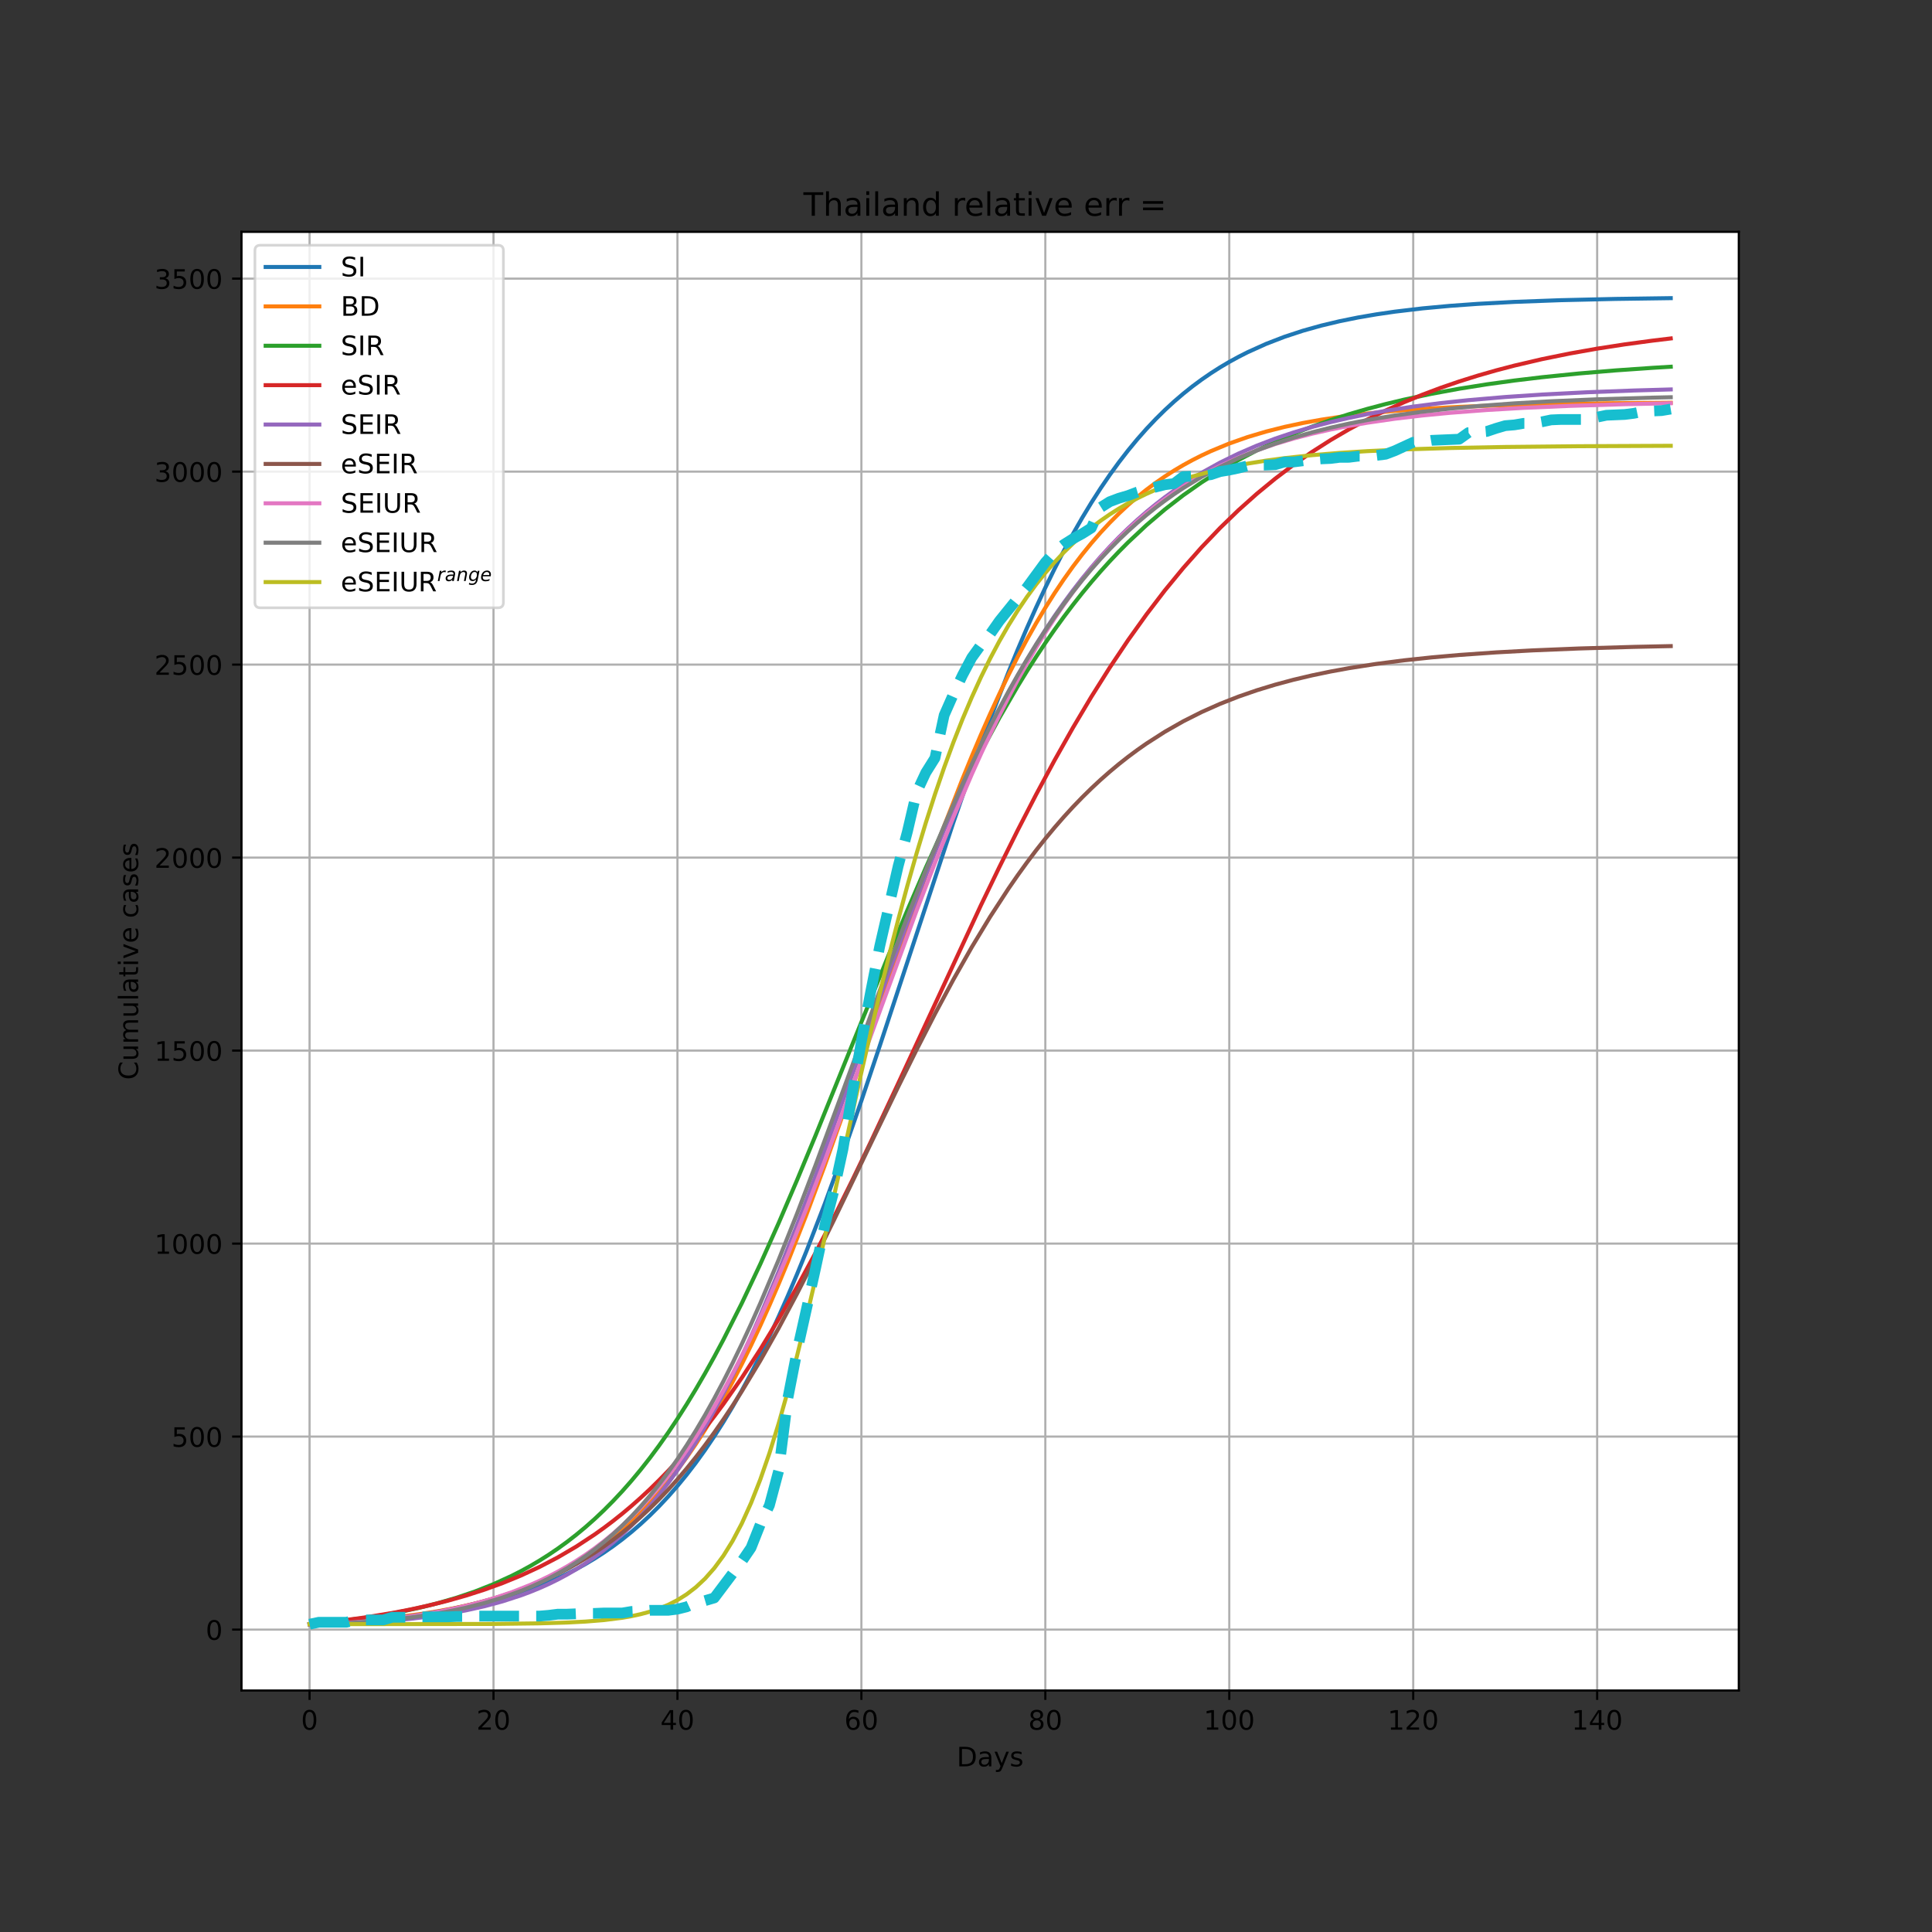 <?xml version="1.0" encoding="utf-8" standalone="no"?>
<!DOCTYPE svg PUBLIC "-//W3C//DTD SVG 1.1//EN"
  "http://www.w3.org/Graphics/SVG/1.1/DTD/svg11.dtd">
<!-- Created with matplotlib (https://matplotlib.org/) -->
<svg height="720pt" version="1.1" viewBox="0 0 720 720" width="720pt" xmlns="http://www.w3.org/2000/svg" xmlns:xlink="http://www.w3.org/1999/xlink">
 <rect x="0" y="0" width="720" height="720" fill="#333333" stroke="none"/>
 <defs>
  <style type="text/css">*{stroke-linecap:butt;stroke-linejoin:round;}</style>
 </defs>
 <g id="figure_1">
  <g id="patch_1">
   <path d="M 0 720 
L 720 720 
L 720 0 
L 0 0 
z
" style="fill:none;"/>
  </g>
  <g id="axes_1">
   <g id="patch_2">
    <path d="M 90 630 
L 648 630 
L 648 86.4 
L 90 86.4 
z
" style="fill:#ffffff;"/>
   </g>
   <g id="matplotlib.axis_1">
    <g id="xtick_1">
     <g id="line2d_1">
      <path clip-path="url(#pfe72dd1027)" d="M 115.364 630 
L 115.364 86.4 
" style="fill:none;stroke:#b0b0b0;stroke-linecap:square;stroke-width:0.8;"/>
     </g>
     <g id="line2d_2">
      <defs>
       <path d="M 0 0 
L 0 3.5 
" id="md35f64a853" style="stroke:#000000;stroke-width:0.8;"/>
      </defs>
      <g>
       <use style="stroke:#000000;stroke-width:0.8;" x="115.364" xlink:href="#md35f64a853" y="630"/>
      </g>
     </g>
     <g id="text_1">
      <!-- 0 -->
      <g transform="translate(112.182 644.598)scale(0.1 -0.1)">
       <defs>
        <path d="M 31.781 66.406 
Q 24.172 66.406 20.328 58.906 
Q 16.5 51.422 16.5 36.375 
Q 16.5 21.391 20.328 13.891 
Q 24.172 6.391 31.781 6.391 
Q 39.453 6.391 43.281 13.891 
Q 47.125 21.391 47.125 36.375 
Q 47.125 51.422 43.281 58.906 
Q 39.453 66.406 31.781 66.406 
z
M 31.781 74.219 
Q 44.047 74.219 50.516 64.516 
Q 56.984 54.828 56.984 36.375 
Q 56.984 17.969 50.516 8.266 
Q 44.047 -1.422 31.781 -1.422 
Q 19.531 -1.422 13.062 8.266 
Q 6.594 17.969 6.594 36.375 
Q 6.594 54.828 13.062 64.516 
Q 19.531 74.219 31.781 74.219 
z
" id="DejaVuSans-48"/>
       </defs>
       <use xlink:href="#DejaVuSans-48"/>
      </g>
     </g>
    </g>
    <g id="xtick_2">
     <g id="line2d_3">
      <path clip-path="url(#pfe72dd1027)" d="M 183.914 630 
L 183.914 86.4 
" style="fill:none;stroke:#b0b0b0;stroke-linecap:square;stroke-width:0.8;"/>
     </g>
     <g id="line2d_4">
      <g>
       <use style="stroke:#000000;stroke-width:0.8;" x="183.914" xlink:href="#md35f64a853" y="630"/>
      </g>
     </g>
     <g id="text_2">
      <!-- 20 -->
      <g transform="translate(177.552 644.598)scale(0.1 -0.1)">
       <defs>
        <path d="M 19.188 8.297 
L 53.609 8.297 
L 53.609 0 
L 7.328 0 
L 7.328 8.297 
Q 12.938 14.109 22.625 23.891 
Q 32.328 33.688 34.812 36.531 
Q 39.547 41.844 41.422 45.531 
Q 43.312 49.219 43.312 52.781 
Q 43.312 58.594 39.234 62.25 
Q 35.156 65.922 28.609 65.922 
Q 23.969 65.922 18.812 64.312 
Q 13.672 62.703 7.812 59.422 
L 7.812 69.391 
Q 13.766 71.781 18.938 73 
Q 24.125 74.219 28.422 74.219 
Q 39.75 74.219 46.484 68.547 
Q 53.219 62.891 53.219 53.422 
Q 53.219 48.922 51.531 44.891 
Q 49.859 40.875 45.406 35.406 
Q 44.188 33.984 37.641 27.219 
Q 31.109 20.453 19.188 8.297 
z
" id="DejaVuSans-50"/>
       </defs>
       <use xlink:href="#DejaVuSans-50"/>
       <use x="63.623" xlink:href="#DejaVuSans-48"/>
      </g>
     </g>
    </g>
    <g id="xtick_3">
     <g id="line2d_5">
      <path clip-path="url(#pfe72dd1027)" d="M 252.464 630 
L 252.464 86.4 
" style="fill:none;stroke:#b0b0b0;stroke-linecap:square;stroke-width:0.8;"/>
     </g>
     <g id="line2d_6">
      <g>
       <use style="stroke:#000000;stroke-width:0.8;" x="252.464" xlink:href="#md35f64a853" y="630"/>
      </g>
     </g>
     <g id="text_3">
      <!-- 40 -->
      <g transform="translate(246.102 644.598)scale(0.1 -0.1)">
       <defs>
        <path d="M 37.797 64.312 
L 12.891 25.391 
L 37.797 25.391 
z
M 35.203 72.906 
L 47.609 72.906 
L 47.609 25.391 
L 58.016 25.391 
L 58.016 17.188 
L 47.609 17.188 
L 47.609 0 
L 37.797 0 
L 37.797 17.188 
L 4.891 17.188 
L 4.891 26.703 
z
" id="DejaVuSans-52"/>
       </defs>
       <use xlink:href="#DejaVuSans-52"/>
       <use x="63.623" xlink:href="#DejaVuSans-48"/>
      </g>
     </g>
    </g>
    <g id="xtick_4">
     <g id="line2d_7">
      <path clip-path="url(#pfe72dd1027)" d="M 321.015 630 
L 321.015 86.4 
" style="fill:none;stroke:#b0b0b0;stroke-linecap:square;stroke-width:0.8;"/>
     </g>
     <g id="line2d_8">
      <g>
       <use style="stroke:#000000;stroke-width:0.8;" x="321.015" xlink:href="#md35f64a853" y="630"/>
      </g>
     </g>
     <g id="text_4">
      <!-- 60 -->
      <g transform="translate(314.652 644.598)scale(0.1 -0.1)">
       <defs>
        <path d="M 33.016 40.375 
Q 26.375 40.375 22.484 35.828 
Q 18.609 31.297 18.609 23.391 
Q 18.609 15.531 22.484 10.953 
Q 26.375 6.391 33.016 6.391 
Q 39.656 6.391 43.531 10.953 
Q 47.406 15.531 47.406 23.391 
Q 47.406 31.297 43.531 35.828 
Q 39.656 40.375 33.016 40.375 
z
M 52.594 71.297 
L 52.594 62.312 
Q 48.875 64.062 45.094 64.984 
Q 41.312 65.922 37.594 65.922 
Q 27.828 65.922 22.672 59.328 
Q 17.531 52.734 16.797 39.406 
Q 19.672 43.656 24.016 45.922 
Q 28.375 48.188 33.594 48.188 
Q 44.578 48.188 50.953 41.516 
Q 57.328 34.859 57.328 23.391 
Q 57.328 12.156 50.688 5.359 
Q 44.047 -1.422 33.016 -1.422 
Q 20.359 -1.422 13.672 8.266 
Q 6.984 17.969 6.984 36.375 
Q 6.984 53.656 15.188 63.938 
Q 23.391 74.219 37.203 74.219 
Q 40.922 74.219 44.703 73.484 
Q 48.484 72.75 52.594 71.297 
z
" id="DejaVuSans-54"/>
       </defs>
       <use xlink:href="#DejaVuSans-54"/>
       <use x="63.623" xlink:href="#DejaVuSans-48"/>
      </g>
     </g>
    </g>
    <g id="xtick_5">
     <g id="line2d_9">
      <path clip-path="url(#pfe72dd1027)" d="M 389.565 630 
L 389.565 86.4 
" style="fill:none;stroke:#b0b0b0;stroke-linecap:square;stroke-width:0.8;"/>
     </g>
     <g id="line2d_10">
      <g>
       <use style="stroke:#000000;stroke-width:0.8;" x="389.565" xlink:href="#md35f64a853" y="630"/>
      </g>
     </g>
     <g id="text_5">
      <!-- 80 -->
      <g transform="translate(383.203 644.598)scale(0.1 -0.1)">
       <defs>
        <path d="M 31.781 34.625 
Q 24.75 34.625 20.719 30.859 
Q 16.703 27.094 16.703 20.516 
Q 16.703 13.922 20.719 10.156 
Q 24.75 6.391 31.781 6.391 
Q 38.812 6.391 42.859 10.172 
Q 46.922 13.969 46.922 20.516 
Q 46.922 27.094 42.891 30.859 
Q 38.875 34.625 31.781 34.625 
z
M 21.922 38.812 
Q 15.578 40.375 12.031 44.719 
Q 8.5 49.078 8.5 55.328 
Q 8.5 64.062 14.719 69.141 
Q 20.953 74.219 31.781 74.219 
Q 42.672 74.219 48.875 69.141 
Q 55.078 64.062 55.078 55.328 
Q 55.078 49.078 51.531 44.719 
Q 48 40.375 41.703 38.812 
Q 48.828 37.156 52.797 32.312 
Q 56.781 27.484 56.781 20.516 
Q 56.781 9.906 50.312 4.234 
Q 43.844 -1.422 31.781 -1.422 
Q 19.734 -1.422 13.25 4.234 
Q 6.781 9.906 6.781 20.516 
Q 6.781 27.484 10.781 32.312 
Q 14.797 37.156 21.922 38.812 
z
M 18.312 54.391 
Q 18.312 48.734 21.844 45.562 
Q 25.391 42.391 31.781 42.391 
Q 38.141 42.391 41.719 45.562 
Q 45.312 48.734 45.312 54.391 
Q 45.312 60.062 41.719 63.234 
Q 38.141 66.406 31.781 66.406 
Q 25.391 66.406 21.844 63.234 
Q 18.312 60.062 18.312 54.391 
z
" id="DejaVuSans-56"/>
       </defs>
       <use xlink:href="#DejaVuSans-56"/>
       <use x="63.623" xlink:href="#DejaVuSans-48"/>
      </g>
     </g>
    </g>
    <g id="xtick_6">
     <g id="line2d_11">
      <path clip-path="url(#pfe72dd1027)" d="M 458.115 630 
L 458.115 86.4 
" style="fill:none;stroke:#b0b0b0;stroke-linecap:square;stroke-width:0.8;"/>
     </g>
     <g id="line2d_12">
      <g>
       <use style="stroke:#000000;stroke-width:0.8;" x="458.115" xlink:href="#md35f64a853" y="630"/>
      </g>
     </g>
     <g id="text_6">
      <!-- 100 -->
      <g transform="translate(448.572 644.598)scale(0.1 -0.1)">
       <defs>
        <path d="M 12.406 8.297 
L 28.516 8.297 
L 28.516 63.922 
L 10.984 60.406 
L 10.984 69.391 
L 28.422 72.906 
L 38.281 72.906 
L 38.281 8.297 
L 54.391 8.297 
L 54.391 0 
L 12.406 0 
z
" id="DejaVuSans-49"/>
       </defs>
       <use xlink:href="#DejaVuSans-49"/>
       <use x="63.623" xlink:href="#DejaVuSans-48"/>
       <use x="127.246" xlink:href="#DejaVuSans-48"/>
      </g>
     </g>
    </g>
    <g id="xtick_7">
     <g id="line2d_13">
      <path clip-path="url(#pfe72dd1027)" d="M 526.666 630 
L 526.666 86.4 
" style="fill:none;stroke:#b0b0b0;stroke-linecap:square;stroke-width:0.8;"/>
     </g>
     <g id="line2d_14">
      <g>
       <use style="stroke:#000000;stroke-width:0.8;" x="526.666" xlink:href="#md35f64a853" y="630"/>
      </g>
     </g>
     <g id="text_7">
      <!-- 120 -->
      <g transform="translate(517.122 644.598)scale(0.1 -0.1)">
       <use xlink:href="#DejaVuSans-49"/>
       <use x="63.623" xlink:href="#DejaVuSans-50"/>
       <use x="127.246" xlink:href="#DejaVuSans-48"/>
      </g>
     </g>
    </g>
    <g id="xtick_8">
     <g id="line2d_15">
      <path clip-path="url(#pfe72dd1027)" d="M 595.216 630 
L 595.216 86.4 
" style="fill:none;stroke:#b0b0b0;stroke-linecap:square;stroke-width:0.8;"/>
     </g>
     <g id="line2d_16">
      <g>
       <use style="stroke:#000000;stroke-width:0.8;" x="595.216" xlink:href="#md35f64a853" y="630"/>
      </g>
     </g>
     <g id="text_8">
      <!-- 140 -->
      <g transform="translate(585.672 644.598)scale(0.1 -0.1)">
       <use xlink:href="#DejaVuSans-49"/>
       <use x="63.623" xlink:href="#DejaVuSans-52"/>
       <use x="127.246" xlink:href="#DejaVuSans-48"/>
      </g>
     </g>
    </g>
    <g id="text_9">
     <!-- Days -->
     <g transform="translate(356.522 658.277)scale(0.1 -0.1)">
      <defs>
       <path d="M 19.672 64.797 
L 19.672 8.109 
L 31.594 8.109 
Q 46.688 8.109 53.688 14.938 
Q 60.688 21.781 60.688 36.531 
Q 60.688 51.172 53.688 57.984 
Q 46.688 64.797 31.594 64.797 
z
M 9.812 72.906 
L 30.078 72.906 
Q 51.266 72.906 61.172 64.094 
Q 71.094 55.281 71.094 36.531 
Q 71.094 17.672 61.125 8.828 
Q 51.172 0 30.078 0 
L 9.812 0 
z
" id="DejaVuSans-68"/>
       <path d="M 34.281 27.484 
Q 23.391 27.484 19.188 25 
Q 14.984 22.516 14.984 16.5 
Q 14.984 11.719 18.141 8.906 
Q 21.297 6.109 26.703 6.109 
Q 34.188 6.109 38.703 11.406 
Q 43.219 16.703 43.219 25.484 
L 43.219 27.484 
z
M 52.203 31.203 
L 52.203 0 
L 43.219 0 
L 43.219 8.297 
Q 40.141 3.328 35.547 0.953 
Q 30.953 -1.422 24.312 -1.422 
Q 15.922 -1.422 10.953 3.297 
Q 6 8.016 6 15.922 
Q 6 25.141 12.172 29.828 
Q 18.359 34.516 30.609 34.516 
L 43.219 34.516 
L 43.219 35.406 
Q 43.219 41.609 39.141 45 
Q 35.062 48.391 27.688 48.391 
Q 23 48.391 18.547 47.266 
Q 14.109 46.141 10.016 43.891 
L 10.016 52.203 
Q 14.938 54.109 19.578 55.047 
Q 24.219 56 28.609 56 
Q 40.484 56 46.344 49.844 
Q 52.203 43.703 52.203 31.203 
z
" id="DejaVuSans-97"/>
       <path d="M 32.172 -5.078 
Q 28.375 -14.844 24.75 -17.812 
Q 21.141 -20.797 15.094 -20.797 
L 7.906 -20.797 
L 7.906 -13.281 
L 13.188 -13.281 
Q 16.891 -13.281 18.938 -11.516 
Q 21 -9.766 23.484 -3.219 
L 25.094 0.875 
L 2.984 54.688 
L 12.5 54.688 
L 29.594 11.922 
L 46.688 54.688 
L 56.203 54.688 
z
" id="DejaVuSans-121"/>
       <path d="M 44.281 53.078 
L 44.281 44.578 
Q 40.484 46.531 36.375 47.5 
Q 32.281 48.484 27.875 48.484 
Q 21.188 48.484 17.844 46.438 
Q 14.5 44.391 14.5 40.281 
Q 14.5 37.156 16.891 35.375 
Q 19.281 33.594 26.516 31.984 
L 29.594 31.297 
Q 39.156 29.25 43.188 25.516 
Q 47.219 21.781 47.219 15.094 
Q 47.219 7.469 41.188 3.016 
Q 35.156 -1.422 24.609 -1.422 
Q 20.219 -1.422 15.453 -0.562 
Q 10.688 0.297 5.422 2 
L 5.422 11.281 
Q 10.406 8.688 15.234 7.391 
Q 20.062 6.109 24.812 6.109 
Q 31.156 6.109 34.562 8.281 
Q 37.984 10.453 37.984 14.406 
Q 37.984 18.062 35.516 20.016 
Q 33.062 21.969 24.703 23.781 
L 21.578 24.516 
Q 13.234 26.266 9.516 29.906 
Q 5.812 33.547 5.812 39.891 
Q 5.812 47.609 11.281 51.797 
Q 16.75 56 26.812 56 
Q 31.781 56 36.172 55.266 
Q 40.578 54.547 44.281 53.078 
z
" id="DejaVuSans-115"/>
      </defs>
      <use xlink:href="#DejaVuSans-68"/>
      <use x="77.002" xlink:href="#DejaVuSans-97"/>
      <use x="138.281" xlink:href="#DejaVuSans-121"/>
      <use x="197.461" xlink:href="#DejaVuSans-115"/>
     </g>
    </g>
   </g>
   <g id="matplotlib.axis_2">
    <g id="ytick_1">
     <g id="line2d_17">
      <path clip-path="url(#pfe72dd1027)" d="M 90 607.305 
L 648 607.305 
" style="fill:none;stroke:#b0b0b0;stroke-linecap:square;stroke-width:0.8;"/>
     </g>
     <g id="line2d_18">
      <defs>
       <path d="M 0 0 
L -3.5 0 
" id="m7bf61a5d07" style="stroke:#000000;stroke-width:0.8;"/>
      </defs>
      <g>
       <use style="stroke:#000000;stroke-width:0.8;" x="90" xlink:href="#m7bf61a5d07" y="607.305"/>
      </g>
     </g>
     <g id="text_10">
      <!-- 0 -->
      <g transform="translate(76.638 611.104)scale(0.1 -0.1)">
       <use xlink:href="#DejaVuSans-48"/>
      </g>
     </g>
    </g>
    <g id="ytick_2">
     <g id="line2d_19">
      <path clip-path="url(#pfe72dd1027)" d="M 90 535.379 
L 648 535.379 
" style="fill:none;stroke:#b0b0b0;stroke-linecap:square;stroke-width:0.8;"/>
     </g>
     <g id="line2d_20">
      <g>
       <use style="stroke:#000000;stroke-width:0.8;" x="90" xlink:href="#m7bf61a5d07" y="535.379"/>
      </g>
     </g>
     <g id="text_11">
      <!-- 500 -->
      <g transform="translate(63.913 539.179)scale(0.1 -0.1)">
       <defs>
        <path d="M 10.797 72.906 
L 49.516 72.906 
L 49.516 64.594 
L 19.828 64.594 
L 19.828 46.734 
Q 21.969 47.469 24.109 47.828 
Q 26.266 48.188 28.422 48.188 
Q 40.625 48.188 47.75 41.5 
Q 54.891 34.812 54.891 23.391 
Q 54.891 11.625 47.562 5.094 
Q 40.234 -1.422 26.906 -1.422 
Q 22.312 -1.422 17.547 -0.641 
Q 12.797 0.141 7.719 1.703 
L 7.719 11.625 
Q 12.109 9.234 16.797 8.062 
Q 21.484 6.891 26.703 6.891 
Q 35.156 6.891 40.078 11.328 
Q 45.016 15.766 45.016 23.391 
Q 45.016 31 40.078 35.438 
Q 35.156 39.891 26.703 39.891 
Q 22.75 39.891 18.812 39.016 
Q 14.891 38.141 10.797 36.281 
z
" id="DejaVuSans-53"/>
       </defs>
       <use xlink:href="#DejaVuSans-53"/>
       <use x="63.623" xlink:href="#DejaVuSans-48"/>
       <use x="127.246" xlink:href="#DejaVuSans-48"/>
      </g>
     </g>
    </g>
    <g id="ytick_3">
     <g id="line2d_21">
      <path clip-path="url(#pfe72dd1027)" d="M 90 463.454 
L 648 463.454 
" style="fill:none;stroke:#b0b0b0;stroke-linecap:square;stroke-width:0.8;"/>
     </g>
     <g id="line2d_22">
      <g>
       <use style="stroke:#000000;stroke-width:0.8;" x="90" xlink:href="#m7bf61a5d07" y="463.454"/>
      </g>
     </g>
     <g id="text_12">
      <!-- 1000 -->
      <g transform="translate(57.55 467.253)scale(0.1 -0.1)">
       <use xlink:href="#DejaVuSans-49"/>
       <use x="63.623" xlink:href="#DejaVuSans-48"/>
       <use x="127.246" xlink:href="#DejaVuSans-48"/>
       <use x="190.869" xlink:href="#DejaVuSans-48"/>
      </g>
     </g>
    </g>
    <g id="ytick_4">
     <g id="line2d_23">
      <path clip-path="url(#pfe72dd1027)" d="M 90 391.529 
L 648 391.529 
" style="fill:none;stroke:#b0b0b0;stroke-linecap:square;stroke-width:0.8;"/>
     </g>
     <g id="line2d_24">
      <g>
       <use style="stroke:#000000;stroke-width:0.8;" x="90" xlink:href="#m7bf61a5d07" y="391.529"/>
      </g>
     </g>
     <g id="text_13">
      <!-- 1500 -->
      <g transform="translate(57.55 395.328)scale(0.1 -0.1)">
       <use xlink:href="#DejaVuSans-49"/>
       <use x="63.623" xlink:href="#DejaVuSans-53"/>
       <use x="127.246" xlink:href="#DejaVuSans-48"/>
       <use x="190.869" xlink:href="#DejaVuSans-48"/>
      </g>
     </g>
    </g>
    <g id="ytick_5">
     <g id="line2d_25">
      <path clip-path="url(#pfe72dd1027)" d="M 90 319.603 
L 648 319.603 
" style="fill:none;stroke:#b0b0b0;stroke-linecap:square;stroke-width:0.8;"/>
     </g>
     <g id="line2d_26">
      <g>
       <use style="stroke:#000000;stroke-width:0.8;" x="90" xlink:href="#m7bf61a5d07" y="319.603"/>
      </g>
     </g>
     <g id="text_14">
      <!-- 2000 -->
      <g transform="translate(57.55 323.402)scale(0.1 -0.1)">
       <use xlink:href="#DejaVuSans-50"/>
       <use x="63.623" xlink:href="#DejaVuSans-48"/>
       <use x="127.246" xlink:href="#DejaVuSans-48"/>
       <use x="190.869" xlink:href="#DejaVuSans-48"/>
      </g>
     </g>
    </g>
    <g id="ytick_6">
     <g id="line2d_27">
      <path clip-path="url(#pfe72dd1027)" d="M 90 247.678 
L 648 247.678 
" style="fill:none;stroke:#b0b0b0;stroke-linecap:square;stroke-width:0.8;"/>
     </g>
     <g id="line2d_28">
      <g>
       <use style="stroke:#000000;stroke-width:0.8;" x="90" xlink:href="#m7bf61a5d07" y="247.678"/>
      </g>
     </g>
     <g id="text_15">
      <!-- 2500 -->
      <g transform="translate(57.55 251.477)scale(0.1 -0.1)">
       <use xlink:href="#DejaVuSans-50"/>
       <use x="63.623" xlink:href="#DejaVuSans-53"/>
       <use x="127.246" xlink:href="#DejaVuSans-48"/>
       <use x="190.869" xlink:href="#DejaVuSans-48"/>
      </g>
     </g>
    </g>
    <g id="ytick_7">
     <g id="line2d_29">
      <path clip-path="url(#pfe72dd1027)" d="M 90 175.752 
L 648 175.752 
" style="fill:none;stroke:#b0b0b0;stroke-linecap:square;stroke-width:0.8;"/>
     </g>
     <g id="line2d_30">
      <g>
       <use style="stroke:#000000;stroke-width:0.8;" x="90" xlink:href="#m7bf61a5d07" y="175.752"/>
      </g>
     </g>
     <g id="text_16">
      <!-- 3000 -->
      <g transform="translate(57.55 179.552)scale(0.1 -0.1)">
       <defs>
        <path d="M 40.578 39.312 
Q 47.656 37.797 51.625 33 
Q 55.609 28.219 55.609 21.188 
Q 55.609 10.406 48.188 4.484 
Q 40.766 -1.422 27.094 -1.422 
Q 22.516 -1.422 17.656 -0.516 
Q 12.797 0.391 7.625 2.203 
L 7.625 11.719 
Q 11.719 9.328 16.594 8.109 
Q 21.484 6.891 26.812 6.891 
Q 36.078 6.891 40.938 10.547 
Q 45.797 14.203 45.797 21.188 
Q 45.797 27.641 41.281 31.266 
Q 36.766 34.906 28.719 34.906 
L 20.219 34.906 
L 20.219 43.016 
L 29.109 43.016 
Q 36.375 43.016 40.234 45.922 
Q 44.094 48.828 44.094 54.297 
Q 44.094 59.906 40.109 62.906 
Q 36.141 65.922 28.719 65.922 
Q 24.656 65.922 20.016 65.031 
Q 15.375 64.156 9.812 62.312 
L 9.812 71.094 
Q 15.438 72.656 20.344 73.438 
Q 25.25 74.219 29.594 74.219 
Q 40.828 74.219 47.359 69.109 
Q 53.906 64.016 53.906 55.328 
Q 53.906 49.266 50.438 45.094 
Q 46.969 40.922 40.578 39.312 
z
" id="DejaVuSans-51"/>
       </defs>
       <use xlink:href="#DejaVuSans-51"/>
       <use x="63.623" xlink:href="#DejaVuSans-48"/>
       <use x="127.246" xlink:href="#DejaVuSans-48"/>
       <use x="190.869" xlink:href="#DejaVuSans-48"/>
      </g>
     </g>
    </g>
    <g id="ytick_8">
     <g id="line2d_31">
      <path clip-path="url(#pfe72dd1027)" d="M 90 103.827 
L 648 103.827 
" style="fill:none;stroke:#b0b0b0;stroke-linecap:square;stroke-width:0.8;"/>
     </g>
     <g id="line2d_32">
      <g>
       <use style="stroke:#000000;stroke-width:0.8;" x="90" xlink:href="#m7bf61a5d07" y="103.827"/>
      </g>
     </g>
     <g id="text_17">
      <!-- 3500 -->
      <g transform="translate(57.55 107.626)scale(0.1 -0.1)">
       <use xlink:href="#DejaVuSans-51"/>
       <use x="63.623" xlink:href="#DejaVuSans-53"/>
       <use x="127.246" xlink:href="#DejaVuSans-48"/>
       <use x="190.869" xlink:href="#DejaVuSans-48"/>
      </g>
     </g>
    </g>
    <g id="text_18">
     <!-- Cumulative cases -->
     <g transform="translate(51.47 402.426)rotate(-90)scale(0.1 -0.1)">
      <defs>
       <path d="M 64.406 67.281 
L 64.406 56.891 
Q 59.422 61.531 53.781 63.812 
Q 48.141 66.109 41.797 66.109 
Q 29.297 66.109 22.656 58.469 
Q 16.016 50.828 16.016 36.375 
Q 16.016 21.969 22.656 14.328 
Q 29.297 6.688 41.797 6.688 
Q 48.141 6.688 53.781 8.984 
Q 59.422 11.281 64.406 15.922 
L 64.406 5.609 
Q 59.234 2.094 53.438 0.328 
Q 47.656 -1.422 41.219 -1.422 
Q 24.656 -1.422 15.125 8.703 
Q 5.609 18.844 5.609 36.375 
Q 5.609 53.953 15.125 64.078 
Q 24.656 74.219 41.219 74.219 
Q 47.75 74.219 53.531 72.484 
Q 59.328 70.75 64.406 67.281 
z
" id="DejaVuSans-67"/>
       <path d="M 8.5 21.578 
L 8.5 54.688 
L 17.484 54.688 
L 17.484 21.922 
Q 17.484 14.156 20.5 10.266 
Q 23.531 6.391 29.594 6.391 
Q 36.859 6.391 41.078 11.031 
Q 45.312 15.672 45.312 23.688 
L 45.312 54.688 
L 54.297 54.688 
L 54.297 0 
L 45.312 0 
L 45.312 8.406 
Q 42.047 3.422 37.719 1 
Q 33.406 -1.422 27.688 -1.422 
Q 18.266 -1.422 13.375 4.438 
Q 8.5 10.297 8.5 21.578 
z
M 31.109 56 
z
" id="DejaVuSans-117"/>
       <path d="M 52 44.188 
Q 55.375 50.25 60.062 53.125 
Q 64.75 56 71.094 56 
Q 79.641 56 84.281 50.016 
Q 88.922 44.047 88.922 33.016 
L 88.922 0 
L 79.891 0 
L 79.891 32.719 
Q 79.891 40.578 77.094 44.375 
Q 74.312 48.188 68.609 48.188 
Q 61.625 48.188 57.562 43.547 
Q 53.516 38.922 53.516 30.906 
L 53.516 0 
L 44.484 0 
L 44.484 32.719 
Q 44.484 40.625 41.703 44.406 
Q 38.922 48.188 33.109 48.188 
Q 26.219 48.188 22.156 43.531 
Q 18.109 38.875 18.109 30.906 
L 18.109 0 
L 9.078 0 
L 9.078 54.688 
L 18.109 54.688 
L 18.109 46.188 
Q 21.188 51.219 25.484 53.609 
Q 29.781 56 35.688 56 
Q 41.656 56 45.828 52.969 
Q 50 49.953 52 44.188 
z
" id="DejaVuSans-109"/>
       <path d="M 9.422 75.984 
L 18.406 75.984 
L 18.406 0 
L 9.422 0 
z
" id="DejaVuSans-108"/>
       <path d="M 18.312 70.219 
L 18.312 54.688 
L 36.812 54.688 
L 36.812 47.703 
L 18.312 47.703 
L 18.312 18.016 
Q 18.312 11.328 20.141 9.422 
Q 21.969 7.516 27.594 7.516 
L 36.812 7.516 
L 36.812 0 
L 27.594 0 
Q 17.188 0 13.234 3.875 
Q 9.281 7.766 9.281 18.016 
L 9.281 47.703 
L 2.688 47.703 
L 2.688 54.688 
L 9.281 54.688 
L 9.281 70.219 
z
" id="DejaVuSans-116"/>
       <path d="M 9.422 54.688 
L 18.406 54.688 
L 18.406 0 
L 9.422 0 
z
M 9.422 75.984 
L 18.406 75.984 
L 18.406 64.594 
L 9.422 64.594 
z
" id="DejaVuSans-105"/>
       <path d="M 2.984 54.688 
L 12.5 54.688 
L 29.594 8.797 
L 46.688 54.688 
L 56.203 54.688 
L 35.688 0 
L 23.484 0 
z
" id="DejaVuSans-118"/>
       <path d="M 56.203 29.594 
L 56.203 25.203 
L 14.891 25.203 
Q 15.484 15.922 20.484 11.062 
Q 25.484 6.203 34.422 6.203 
Q 39.594 6.203 44.453 7.469 
Q 49.312 8.734 54.109 11.281 
L 54.109 2.781 
Q 49.266 0.734 44.188 -0.344 
Q 39.109 -1.422 33.891 -1.422 
Q 20.797 -1.422 13.156 6.188 
Q 5.516 13.812 5.516 26.812 
Q 5.516 40.234 12.766 48.109 
Q 20.016 56 32.328 56 
Q 43.359 56 49.781 48.891 
Q 56.203 41.797 56.203 29.594 
z
M 47.219 32.234 
Q 47.125 39.594 43.094 43.984 
Q 39.062 48.391 32.422 48.391 
Q 24.906 48.391 20.391 44.141 
Q 15.875 39.891 15.188 32.172 
z
" id="DejaVuSans-101"/>
       <path id="DejaVuSans-32"/>
       <path d="M 48.781 52.594 
L 48.781 44.188 
Q 44.969 46.297 41.141 47.344 
Q 37.312 48.391 33.406 48.391 
Q 24.656 48.391 19.812 42.844 
Q 14.984 37.312 14.984 27.297 
Q 14.984 17.281 19.812 11.734 
Q 24.656 6.203 33.406 6.203 
Q 37.312 6.203 41.141 7.25 
Q 44.969 8.297 48.781 10.406 
L 48.781 2.094 
Q 45.016 0.344 40.984 -0.531 
Q 36.969 -1.422 32.422 -1.422 
Q 20.062 -1.422 12.781 6.344 
Q 5.516 14.109 5.516 27.297 
Q 5.516 40.672 12.859 48.328 
Q 20.219 56 33.016 56 
Q 37.156 56 41.109 55.141 
Q 45.062 54.297 48.781 52.594 
z
" id="DejaVuSans-99"/>
      </defs>
      <use xlink:href="#DejaVuSans-67"/>
      <use x="69.824" xlink:href="#DejaVuSans-117"/>
      <use x="133.203" xlink:href="#DejaVuSans-109"/>
      <use x="230.615" xlink:href="#DejaVuSans-117"/>
      <use x="293.994" xlink:href="#DejaVuSans-108"/>
      <use x="321.777" xlink:href="#DejaVuSans-97"/>
      <use x="383.057" xlink:href="#DejaVuSans-116"/>
      <use x="422.266" xlink:href="#DejaVuSans-105"/>
      <use x="450.049" xlink:href="#DejaVuSans-118"/>
      <use x="509.229" xlink:href="#DejaVuSans-101"/>
      <use x="570.752" xlink:href="#DejaVuSans-32"/>
      <use x="602.539" xlink:href="#DejaVuSans-99"/>
      <use x="657.52" xlink:href="#DejaVuSans-97"/>
      <use x="718.799" xlink:href="#DejaVuSans-115"/>
      <use x="770.898" xlink:href="#DejaVuSans-101"/>
      <use x="832.422" xlink:href="#DejaVuSans-115"/>
     </g>
    </g>
   </g>
   <g id="line2d_33">
    <path clip-path="url(#pfe72dd1027)" d="M 115.364 605.291 
L 129.074 604.483 
L 139.356 603.672 
L 149.639 602.63 
L 159.921 601.293 
L 166.776 600.198 
L 173.631 598.908 
L 180.486 597.387 
L 187.342 595.599 
L 194.197 593.496 
L 201.052 591.029 
L 207.907 588.139 
L 211.334 586.514 
L 214.762 584.759 
L 218.189 582.863 
L 221.617 580.816 
L 225.044 578.609 
L 228.472 576.23 
L 231.899 573.667 
L 235.327 570.91 
L 238.754 567.946 
L 242.182 564.763 
L 245.609 561.348 
L 249.037 557.69 
L 252.464 553.774 
L 255.892 549.59 
L 259.319 545.124 
L 262.747 540.365 
L 266.174 535.303 
L 269.602 529.927 
L 273.029 524.228 
L 276.457 518.198 
L 279.885 511.832 
L 283.312 505.125 
L 286.74 498.075 
L 290.167 490.682 
L 293.595 482.95 
L 297.022 474.883 
L 300.45 466.492 
L 307.305 448.783 
L 314.16 429.957 
L 321.015 410.199 
L 327.87 389.74 
L 355.29 306.518 
L 362.145 286.813 
L 369 268.052 
L 375.855 250.418 
L 379.283 242.067 
L 382.71 234.042 
L 386.138 226.352 
L 389.565 219.002 
L 392.993 211.995 
L 396.42 205.331 
L 399.848 199.007 
L 403.275 193.019 
L 406.703 187.361 
L 410.13 182.025 
L 413.558 177.001 
L 416.985 172.28 
L 420.413 167.85 
L 423.84 163.7 
L 427.268 159.817 
L 430.695 156.19 
L 434.123 152.805 
L 437.55 149.65 
L 440.978 146.713 
L 444.405 143.98 
L 447.833 141.442 
L 451.26 139.084 
L 454.688 136.898 
L 458.115 134.871 
L 461.543 132.993 
L 464.971 131.254 
L 471.826 128.158 
L 478.681 125.514 
L 485.536 123.259 
L 492.391 121.339 
L 499.246 119.706 
L 506.101 118.319 
L 512.956 117.143 
L 519.811 116.145 
L 530.093 114.928 
L 540.376 113.979 
L 550.658 113.241 
L 564.369 112.506 
L 581.506 111.875 
L 602.071 111.397 
L 622.636 111.109 
L 622.636 111.109 
" style="fill:none;stroke:#1f77b4;stroke-linecap:square;stroke-width:1.5;"/>
   </g>
   <g id="line2d_34">
    <path clip-path="url(#pfe72dd1027)" d="M 115.364 605.291 
L 129.074 604.436 
L 139.356 603.571 
L 149.639 602.45 
L 156.494 601.525 
L 163.349 600.429 
L 170.204 599.129 
L 177.059 597.59 
L 183.914 595.771 
L 190.769 593.622 
L 197.624 591.089 
L 204.479 588.109 
L 207.907 586.429 
L 211.334 584.61 
L 214.762 582.642 
L 218.189 580.513 
L 221.617 578.214 
L 225.044 575.732 
L 228.472 573.056 
L 231.899 570.173 
L 235.327 567.07 
L 238.754 563.735 
L 242.182 560.156 
L 245.609 556.318 
L 249.037 552.211 
L 252.464 547.821 
L 255.892 543.138 
L 259.319 538.15 
L 262.747 532.848 
L 266.174 527.223 
L 269.602 521.269 
L 273.029 514.982 
L 276.457 508.357 
L 279.885 501.395 
L 283.312 494.098 
L 286.74 486.471 
L 290.167 478.522 
L 293.595 470.264 
L 300.45 452.882 
L 307.305 434.484 
L 314.16 415.284 
L 324.442 385.55 
L 338.152 345.713 
L 345.007 326.386 
L 351.862 307.814 
L 358.717 290.22 
L 362.145 281.845 
L 365.572 273.774 
L 369 266.021 
L 372.428 258.595 
L 375.855 251.502 
L 379.283 244.746 
L 382.71 238.327 
L 386.138 232.244 
L 389.565 226.492 
L 392.993 221.065 
L 396.42 215.956 
L 399.848 211.155 
L 403.275 206.653 
L 406.703 202.437 
L 410.13 198.496 
L 413.558 194.817 
L 416.985 191.389 
L 420.413 188.197 
L 423.84 185.23 
L 427.268 182.475 
L 430.695 179.919 
L 434.123 177.55 
L 437.55 175.356 
L 440.978 173.327 
L 444.405 171.451 
L 447.833 169.718 
L 451.26 168.118 
L 458.115 165.282 
L 464.971 162.872 
L 471.826 160.83 
L 478.681 159.101 
L 485.536 157.64 
L 492.391 156.406 
L 499.246 155.365 
L 509.528 154.102 
L 519.811 153.126 
L 530.093 152.373 
L 543.803 151.629 
L 557.514 151.104 
L 574.651 150.66 
L 598.644 150.288 
L 622.636 150.087 
L 622.636 150.087 
" style="fill:none;stroke:#ff7f0e;stroke-linecap:square;stroke-width:1.5;"/>
   </g>
   <g id="line2d_35">
    <path clip-path="url(#pfe72dd1027)" d="M 115.364 605.291 
L 125.646 604.247 
L 135.929 602.923 
L 142.784 601.848 
L 149.639 600.59 
L 156.494 599.12 
L 163.349 597.403 
L 170.204 595.402 
L 177.059 593.072 
L 183.914 590.365 
L 190.769 587.227 
L 194.197 585.478 
L 197.624 583.599 
L 201.052 581.581 
L 204.479 579.416 
L 207.907 577.095 
L 211.334 574.609 
L 214.762 571.95 
L 218.189 569.107 
L 221.617 566.073 
L 225.044 562.838 
L 228.472 559.392 
L 231.899 555.729 
L 235.327 551.838 
L 238.754 547.714 
L 242.182 543.348 
L 245.609 538.734 
L 249.037 533.868 
L 252.464 528.745 
L 255.892 523.362 
L 259.319 517.718 
L 262.747 511.814 
L 266.174 505.65 
L 269.602 499.232 
L 276.457 485.655 
L 283.312 471.154 
L 290.167 455.831 
L 297.022 439.82 
L 303.877 423.282 
L 317.587 389.358 
L 331.297 355.585 
L 338.152 339.209 
L 345.007 323.378 
L 351.862 308.217 
L 358.717 293.817 
L 365.572 280.245 
L 372.428 267.539 
L 379.283 255.715 
L 382.71 250.133 
L 386.138 244.768 
L 389.565 239.617 
L 392.993 234.676 
L 396.42 229.942 
L 399.848 225.409 
L 403.275 221.072 
L 406.703 216.925 
L 410.13 212.962 
L 413.558 209.177 
L 416.985 205.564 
L 420.413 202.116 
L 427.268 195.692 
L 434.123 189.854 
L 440.978 184.554 
L 447.833 179.746 
L 454.688 175.386 
L 461.543 171.433 
L 468.398 167.85 
L 475.253 164.602 
L 482.108 161.659 
L 488.963 158.99 
L 495.818 156.57 
L 502.673 154.375 
L 509.528 152.384 
L 516.383 150.577 
L 523.238 148.937 
L 533.521 146.755 
L 543.803 144.866 
L 554.086 143.23 
L 564.369 141.811 
L 574.651 140.581 
L 588.361 139.19 
L 602.071 138.038 
L 615.781 137.083 
L 622.636 136.669 
L 622.636 136.669 
" style="fill:none;stroke:#2ca02c;stroke-linecap:square;stroke-width:1.5;"/>
   </g>
   <g id="line2d_36">
    <path clip-path="url(#pfe72dd1027)" d="M 115.364 605.291 
L 125.646 604.161 
L 135.929 602.782 
L 146.211 601.101 
L 153.066 599.782 
L 159.921 598.28 
L 166.776 596.573 
L 173.631 594.634 
L 180.486 592.435 
L 187.342 589.945 
L 194.197 587.129 
L 201.052 583.952 
L 207.907 580.374 
L 214.762 576.354 
L 221.617 571.85 
L 225.044 569.403 
L 228.472 566.818 
L 231.899 564.09 
L 235.327 561.213 
L 238.754 558.183 
L 242.182 554.994 
L 245.609 551.641 
L 249.037 548.12 
L 252.464 544.426 
L 255.892 540.554 
L 259.319 536.503 
L 262.747 532.268 
L 266.174 527.847 
L 269.602 523.238 
L 276.457 513.453 
L 283.312 502.913 
L 290.167 491.631 
L 297.022 479.638 
L 303.877 466.979 
L 310.732 453.716 
L 317.587 439.925 
L 324.442 425.699 
L 334.725 403.771 
L 365.572 337.333 
L 372.428 323.145 
L 379.283 309.373 
L 386.138 296.089 
L 392.993 283.351 
L 399.848 271.205 
L 406.703 259.68 
L 413.558 248.796 
L 420.413 238.559 
L 427.268 228.967 
L 434.123 220.009 
L 440.978 211.67 
L 447.833 203.926 
L 454.688 196.752 
L 461.543 190.121 
L 468.398 184.002 
L 475.253 178.364 
L 482.108 173.178 
L 488.963 168.412 
L 495.818 164.038 
L 502.673 160.026 
L 509.528 156.35 
L 516.383 152.984 
L 523.238 149.904 
L 530.093 147.087 
L 536.948 144.511 
L 543.803 142.157 
L 550.658 140.007 
L 557.514 138.043 
L 564.369 136.249 
L 574.651 133.848 
L 584.934 131.754 
L 595.216 129.929 
L 605.499 128.339 
L 615.781 126.953 
L 622.636 126.129 
L 622.636 126.129 
" style="fill:none;stroke:#d62728;stroke-linecap:square;stroke-width:1.5;"/>
   </g>
   <g id="line2d_37">
    <path clip-path="url(#pfe72dd1027)" d="M 115.364 605.291 
L 125.646 605.132 
L 135.929 604.681 
L 146.211 603.94 
L 153.066 603.268 
L 159.921 602.43 
L 166.776 601.399 
L 173.631 600.14 
L 180.486 598.611 
L 187.342 596.761 
L 194.197 594.53 
L 197.624 593.25 
L 201.052 591.848 
L 204.479 590.314 
L 207.907 588.637 
L 211.334 586.804 
L 214.762 584.805 
L 218.189 582.625 
L 221.617 580.252 
L 225.044 577.673 
L 228.472 574.873 
L 231.899 571.838 
L 235.327 568.554 
L 238.754 565.006 
L 242.182 561.182 
L 245.609 557.067 
L 249.037 552.65 
L 252.464 547.919 
L 255.892 542.864 
L 259.319 537.477 
L 262.747 531.752 
L 266.174 525.686 
L 269.602 519.277 
L 273.029 512.528 
L 276.457 505.442 
L 279.885 498.029 
L 283.312 490.301 
L 290.167 473.96 
L 297.022 456.582 
L 303.877 438.373 
L 314.16 410.05 
L 331.297 362.401 
L 338.152 343.942 
L 345.007 326.156 
L 351.862 309.212 
L 358.717 293.235 
L 362.145 285.637 
L 365.572 278.309 
L 369 271.256 
L 372.428 264.481 
L 375.855 257.984 
L 379.283 251.764 
L 382.71 245.819 
L 386.138 240.146 
L 389.565 234.738 
L 392.993 229.592 
L 396.42 224.698 
L 399.848 220.052 
L 403.275 215.644 
L 406.703 211.467 
L 410.13 207.512 
L 413.558 203.77 
L 416.985 200.232 
L 420.413 196.891 
L 423.84 193.736 
L 427.268 190.759 
L 430.695 187.953 
L 434.123 185.308 
L 437.55 182.816 
L 440.978 180.469 
L 447.833 176.182 
L 454.688 172.388 
L 461.543 169.034 
L 468.398 166.072 
L 475.253 163.457 
L 482.108 161.15 
L 488.963 159.114 
L 495.818 157.319 
L 502.673 155.736 
L 509.528 154.339 
L 516.383 153.107 
L 526.666 151.526 
L 536.948 150.215 
L 547.231 149.126 
L 560.941 147.956 
L 574.651 147.041 
L 591.789 146.17 
L 608.926 145.527 
L 622.636 145.134 
L 622.636 145.134 
" style="fill:none;stroke:#9467bd;stroke-linecap:square;stroke-width:1.5;"/>
   </g>
   <g id="line2d_38">
    <path clip-path="url(#pfe72dd1027)" d="M 115.364 605.291 
L 122.219 605.147 
L 129.074 604.78 
L 135.929 604.247 
L 146.211 603.171 
L 153.066 602.266 
L 159.921 601.194 
L 166.776 599.933 
L 173.631 598.455 
L 180.486 596.726 
L 187.342 594.708 
L 194.197 592.36 
L 201.052 589.632 
L 207.907 586.474 
L 211.334 584.715 
L 214.762 582.827 
L 218.189 580.802 
L 221.617 578.633 
L 225.044 576.31 
L 228.472 573.828 
L 231.899 571.176 
L 235.327 568.349 
L 238.754 565.338 
L 242.182 562.135 
L 245.609 558.735 
L 249.037 555.131 
L 252.464 551.317 
L 255.892 547.288 
L 259.319 543.04 
L 262.747 538.572 
L 266.174 533.88 
L 269.602 528.965 
L 273.029 523.828 
L 276.457 518.472 
L 283.312 507.124 
L 290.167 494.979 
L 297.022 482.126 
L 303.877 468.682 
L 310.732 454.789 
L 324.442 426.31 
L 334.725 405.035 
L 341.58 391.209 
L 348.435 377.845 
L 355.29 365.069 
L 362.145 352.98 
L 369 341.65 
L 375.855 331.125 
L 379.283 326.171 
L 382.71 321.425 
L 386.138 316.885 
L 389.565 312.55 
L 392.993 308.416 
L 396.42 304.481 
L 399.848 300.739 
L 403.275 297.186 
L 406.703 293.817 
L 410.13 290.625 
L 413.558 287.603 
L 416.985 284.747 
L 420.413 282.048 
L 423.84 279.5 
L 427.268 277.097 
L 434.123 272.699 
L 440.978 268.799 
L 447.833 265.348 
L 454.688 262.3 
L 461.543 259.61 
L 468.398 257.239 
L 475.253 255.15 
L 482.108 253.311 
L 488.963 251.692 
L 495.818 250.267 
L 502.673 249.014 
L 512.956 247.41 
L 523.238 246.087 
L 533.521 244.994 
L 543.803 244.091 
L 557.514 243.127 
L 571.224 242.378 
L 588.361 241.673 
L 608.926 241.073 
L 622.636 240.782 
L 622.636 240.782 
" style="fill:none;stroke:#8c564b;stroke-linecap:square;stroke-width:1.5;"/>
   </g>
   <g id="line2d_39">
    <path clip-path="url(#pfe72dd1027)" d="M 115.364 605.291 
L 122.219 605.158 
L 129.074 604.811 
L 135.929 604.299 
L 142.784 603.635 
L 149.639 602.817 
L 156.494 601.831 
L 163.349 600.655 
L 170.204 599.259 
L 177.059 597.606 
L 183.914 595.654 
L 190.769 593.354 
L 197.624 590.648 
L 201.052 589.123 
L 204.479 587.472 
L 207.907 585.686 
L 211.334 583.756 
L 214.762 581.671 
L 218.189 579.42 
L 221.617 576.993 
L 225.044 574.379 
L 228.472 571.566 
L 231.899 568.543 
L 235.327 565.298 
L 238.754 561.819 
L 242.182 558.095 
L 245.609 554.114 
L 249.037 549.865 
L 252.464 545.339 
L 255.892 540.526 
L 259.319 535.418 
L 262.747 530.008 
L 266.174 524.29 
L 269.602 518.261 
L 273.029 511.92 
L 276.457 505.266 
L 279.885 498.302 
L 283.312 491.035 
L 286.74 483.473 
L 293.595 467.512 
L 300.45 450.543 
L 307.305 432.739 
L 314.16 414.309 
L 341.58 339.352 
L 348.435 321.563 
L 355.29 304.586 
L 362.145 288.574 
L 365.572 280.966 
L 369 273.637 
L 372.428 266.594 
L 375.855 259.842 
L 379.283 253.382 
L 382.71 247.216 
L 386.138 241.341 
L 389.565 235.754 
L 392.993 230.45 
L 396.42 225.424 
L 399.848 220.667 
L 403.275 216.172 
L 406.703 211.93 
L 410.13 207.932 
L 413.558 204.168 
L 416.985 200.628 
L 420.413 197.302 
L 423.84 194.179 
L 427.268 191.25 
L 430.695 188.505 
L 434.123 185.933 
L 437.55 183.526 
L 440.978 181.273 
L 444.405 179.167 
L 447.833 177.197 
L 454.688 173.638 
L 461.543 170.533 
L 468.398 167.827 
L 475.253 165.471 
L 482.108 163.419 
L 488.963 161.632 
L 495.818 160.076 
L 502.673 158.722 
L 509.528 157.541 
L 519.811 156.049 
L 530.093 154.834 
L 540.376 153.843 
L 554.086 152.798 
L 567.796 151.999 
L 584.934 151.258 
L 605.499 150.636 
L 622.636 150.276 
L 622.636 150.276 
" style="fill:none;stroke:#e377c2;stroke-linecap:square;stroke-width:1.5;"/>
   </g>
   <g id="line2d_40">
    <path clip-path="url(#pfe72dd1027)" d="M 115.364 605.291 
L 122.219 605.191 
L 129.074 604.918 
L 139.356 604.226 
L 146.211 603.581 
L 153.066 602.775 
L 159.921 601.788 
L 166.776 600.592 
L 173.631 599.149 
L 180.486 597.417 
L 187.342 595.344 
L 194.197 592.869 
L 197.624 591.459 
L 201.052 589.922 
L 204.479 588.249 
L 207.907 586.427 
L 211.334 584.446 
L 214.762 582.295 
L 218.189 579.961 
L 221.617 577.433 
L 225.044 574.696 
L 228.472 571.738 
L 231.899 568.546 
L 235.327 565.108 
L 238.754 561.41 
L 242.182 557.439 
L 245.609 553.186 
L 249.037 548.637 
L 252.464 543.785 
L 255.892 538.62 
L 259.319 533.136 
L 262.747 527.329 
L 266.174 521.196 
L 269.602 514.737 
L 273.029 507.956 
L 276.457 500.858 
L 279.885 493.451 
L 283.312 485.748 
L 290.167 469.517 
L 297.022 452.322 
L 303.877 434.363 
L 314.16 406.512 
L 331.297 359.801 
L 338.152 341.734 
L 345.007 324.334 
L 351.862 307.762 
L 358.717 292.137 
L 365.572 277.541 
L 369 270.644 
L 372.428 264.018 
L 375.855 257.665 
L 379.283 251.582 
L 382.71 245.768 
L 386.138 240.218 
L 389.565 234.93 
L 392.993 229.895 
L 396.42 225.109 
L 399.848 220.564 
L 403.275 216.253 
L 406.703 212.167 
L 410.13 208.299 
L 413.558 204.64 
L 416.985 201.18 
L 420.413 197.913 
L 423.84 194.829 
L 427.268 191.921 
L 430.695 189.178 
L 434.123 186.594 
L 437.55 184.161 
L 440.978 181.871 
L 447.833 177.689 
L 454.688 173.992 
L 461.543 170.729 
L 468.398 167.851 
L 475.253 165.316 
L 482.108 163.083 
L 488.963 161.12 
L 495.818 159.392 
L 502.673 157.874 
L 509.528 156.54 
L 519.811 154.836 
L 530.093 153.433 
L 540.376 152.279 
L 550.658 151.328 
L 564.369 150.317 
L 578.079 149.537 
L 595.216 148.807 
L 615.781 148.191 
L 622.636 148.034 
L 622.636 148.034 
" style="fill:none;stroke:#7f7f7f;stroke-linecap:square;stroke-width:1.5;"/>
   </g>
   <g id="line2d_41">
    <path clip-path="url(#pfe72dd1027)" d="M 115.364 605.291 
L 183.914 605.191 
L 201.052 604.976 
L 211.334 604.67 
L 218.189 604.315 
L 225.044 603.761 
L 231.899 602.896 
L 235.327 602.298 
L 238.754 601.553 
L 242.182 600.628 
L 245.609 599.479 
L 249.037 598.058 
L 252.464 596.305 
L 255.892 594.151 
L 259.319 591.515 
L 262.747 588.308 
L 266.174 584.43 
L 269.602 579.777 
L 273.029 574.243 
L 276.457 567.729 
L 279.885 560.148 
L 283.312 551.438 
L 286.74 541.568 
L 290.167 530.55 
L 293.595 518.437 
L 297.022 505.327 
L 300.45 491.358 
L 303.877 476.698 
L 310.732 446.06 
L 321.015 399.61 
L 327.87 370.124 
L 331.297 356.154 
L 334.725 342.79 
L 338.152 330.075 
L 341.58 318.035 
L 345.007 306.68 
L 348.435 296.01 
L 351.862 286.015 
L 355.29 276.678 
L 358.717 267.976 
L 362.145 259.884 
L 365.572 252.373 
L 369 245.412 
L 372.428 238.971 
L 375.855 233.018 
L 379.283 227.522 
L 382.71 222.454 
L 386.138 217.784 
L 389.565 213.485 
L 392.993 209.529 
L 396.42 205.892 
L 399.848 202.551 
L 403.275 199.481 
L 406.703 196.664 
L 410.13 194.078 
L 413.558 191.707 
L 416.985 189.532 
L 420.413 187.539 
L 423.84 185.712 
L 427.268 184.039 
L 430.695 182.505 
L 437.55 179.816 
L 444.405 177.562 
L 451.26 175.674 
L 458.115 174.093 
L 464.971 172.77 
L 471.826 171.663 
L 478.681 170.737 
L 488.963 169.625 
L 499.246 168.775 
L 509.528 168.126 
L 523.238 167.492 
L 540.376 166.961 
L 560.941 166.572 
L 588.361 166.292 
L 622.636 166.135 
L 622.636 166.135 
" style="fill:none;stroke:#bcbd22;stroke-linecap:square;stroke-width:1.5;"/>
   </g>
   <g id="line2d_42">
    <path clip-path="url(#pfe72dd1027)" d="M 115.364 605.291 
L 118.791 604.572 
L 129.074 604.572 
L 132.501 603.709 
L 142.784 603.709 
L 146.211 602.702 
L 153.066 602.702 
L 156.494 602.558 
L 166.776 602.558 
L 170.204 602.414 
L 173.631 602.414 
L 177.059 602.27 
L 201.052 602.27 
L 204.479 601.982 
L 207.907 601.551 
L 211.334 601.551 
L 218.189 601.263 
L 221.617 601.263 
L 225.044 601.119 
L 231.899 601.119 
L 235.327 600.544 
L 238.754 600.4 
L 242.182 600.112 
L 249.037 600.112 
L 252.464 599.681 
L 255.892 598.818 
L 259.319 597.235 
L 262.747 596.516 
L 266.174 595.509 
L 276.457 581.843 
L 279.885 576.808 
L 283.312 568.177 
L 286.74 560.985 
L 290.167 548.182 
L 293.595 521.138 
L 297.022 503.588 
L 303.877 472.948 
L 307.305 456.981 
L 310.732 443.89 
L 314.16 428.211 
L 317.587 407.64 
L 321.015 388.076 
L 324.442 369.807 
L 327.87 352.545 
L 334.725 322.768 
L 338.152 309.965 
L 341.58 295.292 
L 345.007 287.956 
L 348.435 282.49 
L 351.862 266.522 
L 355.29 258.754 
L 358.717 251.562 
L 362.145 245.088 
L 365.572 240.341 
L 369 236.314 
L 372.428 231.423 
L 379.283 222.935 
L 382.71 218.908 
L 389.565 209.557 
L 392.993 205.673 
L 396.42 202.94 
L 399.848 200.782 
L 403.275 198.912 
L 406.703 196.755 
L 410.13 189.13 
L 413.558 186.973 
L 416.985 185.678 
L 420.413 184.671 
L 423.84 183.376 
L 427.268 182.369 
L 434.123 180.643 
L 437.55 180.212 
L 440.978 177.622 
L 447.833 177.335 
L 451.26 176.903 
L 454.688 175.752 
L 458.115 175.177 
L 461.543 174.458 
L 464.971 173.595 
L 468.398 173.307 
L 471.826 173.307 
L 475.253 173.163 
L 478.681 172.156 
L 482.108 172.156 
L 488.963 171.293 
L 492.391 171.005 
L 495.818 170.861 
L 499.246 170.43 
L 502.673 170.43 
L 506.101 169.998 
L 509.528 169.998 
L 512.956 169.711 
L 516.383 169.279 
L 519.811 167.984 
L 526.666 164.82 
L 530.093 164.676 
L 533.521 164.1 
L 543.803 163.669 
L 547.231 161.223 
L 550.658 161.08 
L 554.086 160.792 
L 557.514 159.641 
L 560.941 158.634 
L 564.369 158.346 
L 567.796 157.771 
L 571.224 157.771 
L 574.651 157.196 
L 578.079 156.476 
L 581.506 156.332 
L 591.789 156.332 
L 595.216 155.469 
L 598.644 154.75 
L 605.499 154.462 
L 608.926 154.031 
L 612.354 153.312 
L 619.209 153.024 
L 622.636 152.449 
L 622.636 152.449 
" style="fill:none;stroke:#17becf;stroke-dasharray:14.8,6.4;stroke-dashoffset:0;stroke-width:4;"/>
   </g>
   <g id="patch_3">
    <path d="M 90 630 
L 90 86.4 
" style="fill:none;stroke:#000000;stroke-linecap:square;stroke-linejoin:miter;stroke-width:0.8;"/>
   </g>
   <g id="patch_4">
    <path d="M 648 630 
L 648 86.4 
" style="fill:none;stroke:#000000;stroke-linecap:square;stroke-linejoin:miter;stroke-width:0.8;"/>
   </g>
   <g id="patch_5">
    <path d="M 90 630 
L 648 630 
" style="fill:none;stroke:#000000;stroke-linecap:square;stroke-linejoin:miter;stroke-width:0.8;"/>
   </g>
   <g id="patch_6">
    <path d="M 90 86.4 
L 648 86.4 
" style="fill:none;stroke:#000000;stroke-linecap:square;stroke-linejoin:miter;stroke-width:0.8;"/>
   </g>
   <g id="text_19">
    <!-- Thailand relative err =  -->
    <g transform="translate(299.429 80.4)scale(0.12 -0.12)">
     <defs>
      <path d="M -0.297 72.906 
L 61.375 72.906 
L 61.375 64.594 
L 35.5 64.594 
L 35.5 0 
L 25.594 0 
L 25.594 64.594 
L -0.297 64.594 
z
" id="DejaVuSans-84"/>
      <path d="M 54.891 33.016 
L 54.891 0 
L 45.906 0 
L 45.906 32.719 
Q 45.906 40.484 42.875 44.328 
Q 39.844 48.188 33.797 48.188 
Q 26.516 48.188 22.312 43.547 
Q 18.109 38.922 18.109 30.906 
L 18.109 0 
L 9.078 0 
L 9.078 75.984 
L 18.109 75.984 
L 18.109 46.188 
Q 21.344 51.125 25.703 53.562 
Q 30.078 56 35.797 56 
Q 45.219 56 50.047 50.172 
Q 54.891 44.344 54.891 33.016 
z
" id="DejaVuSans-104"/>
      <path d="M 54.891 33.016 
L 54.891 0 
L 45.906 0 
L 45.906 32.719 
Q 45.906 40.484 42.875 44.328 
Q 39.844 48.188 33.797 48.188 
Q 26.516 48.188 22.312 43.547 
Q 18.109 38.922 18.109 30.906 
L 18.109 0 
L 9.078 0 
L 9.078 54.688 
L 18.109 54.688 
L 18.109 46.188 
Q 21.344 51.125 25.703 53.562 
Q 30.078 56 35.797 56 
Q 45.219 56 50.047 50.172 
Q 54.891 44.344 54.891 33.016 
z
" id="DejaVuSans-110"/>
      <path d="M 45.406 46.391 
L 45.406 75.984 
L 54.391 75.984 
L 54.391 0 
L 45.406 0 
L 45.406 8.203 
Q 42.578 3.328 38.25 0.953 
Q 33.938 -1.422 27.875 -1.422 
Q 17.969 -1.422 11.734 6.484 
Q 5.516 14.406 5.516 27.297 
Q 5.516 40.188 11.734 48.094 
Q 17.969 56 27.875 56 
Q 33.938 56 38.25 53.625 
Q 42.578 51.266 45.406 46.391 
z
M 14.797 27.297 
Q 14.797 17.391 18.875 11.75 
Q 22.953 6.109 30.078 6.109 
Q 37.203 6.109 41.297 11.75 
Q 45.406 17.391 45.406 27.297 
Q 45.406 37.203 41.297 42.844 
Q 37.203 48.484 30.078 48.484 
Q 22.953 48.484 18.875 42.844 
Q 14.797 37.203 14.797 27.297 
z
" id="DejaVuSans-100"/>
      <path d="M 41.109 46.297 
Q 39.594 47.172 37.812 47.578 
Q 36.031 48 33.891 48 
Q 26.266 48 22.188 43.047 
Q 18.109 38.094 18.109 28.812 
L 18.109 0 
L 9.078 0 
L 9.078 54.688 
L 18.109 54.688 
L 18.109 46.188 
Q 20.953 51.172 25.484 53.578 
Q 30.031 56 36.531 56 
Q 37.453 56 38.578 55.875 
Q 39.703 55.766 41.062 55.516 
z
" id="DejaVuSans-114"/>
      <path d="M 10.594 45.406 
L 73.188 45.406 
L 73.188 37.203 
L 10.594 37.203 
z
M 10.594 25.484 
L 73.188 25.484 
L 73.188 17.188 
L 10.594 17.188 
z
" id="DejaVuSans-61"/>
     </defs>
     <use xlink:href="#DejaVuSans-84"/>
     <use x="61.084" xlink:href="#DejaVuSans-104"/>
     <use x="124.463" xlink:href="#DejaVuSans-97"/>
     <use x="185.742" xlink:href="#DejaVuSans-105"/>
     <use x="213.525" xlink:href="#DejaVuSans-108"/>
     <use x="241.309" xlink:href="#DejaVuSans-97"/>
     <use x="302.588" xlink:href="#DejaVuSans-110"/>
     <use x="365.967" xlink:href="#DejaVuSans-100"/>
     <use x="429.443" xlink:href="#DejaVuSans-32"/>
     <use x="461.23" xlink:href="#DejaVuSans-114"/>
     <use x="500.094" xlink:href="#DejaVuSans-101"/>
     <use x="561.617" xlink:href="#DejaVuSans-108"/>
     <use x="589.4" xlink:href="#DejaVuSans-97"/>
     <use x="650.68" xlink:href="#DejaVuSans-116"/>
     <use x="689.889" xlink:href="#DejaVuSans-105"/>
     <use x="717.672" xlink:href="#DejaVuSans-118"/>
     <use x="776.852" xlink:href="#DejaVuSans-101"/>
     <use x="838.375" xlink:href="#DejaVuSans-32"/>
     <use x="870.162" xlink:href="#DejaVuSans-101"/>
     <use x="931.686" xlink:href="#DejaVuSans-114"/>
     <use x="971.049" xlink:href="#DejaVuSans-114"/>
     <use x="1012.162" xlink:href="#DejaVuSans-32"/>
     <use x="1043.949" xlink:href="#DejaVuSans-61"/>
     <use x="1127.738" xlink:href="#DejaVuSans-32"/>
    </g>
   </g>
   <g id="legend_1">
    <g id="patch_7">
     <path d="M 97 226.503 
L 185.6 226.503 
Q 187.6 226.503 187.6 224.503 
L 187.6 93.4 
Q 187.6 91.4 185.6 91.4 
L 97 91.4 
Q 95 91.4 95 93.4 
L 95 224.503 
Q 95 226.503 97 226.503 
z
" style="fill:#ffffff;opacity:0.8;stroke:#cccccc;stroke-linejoin:miter;"/>
    </g>
    <g id="line2d_43">
     <path d="M 99 99.498 
L 119 99.498 
" style="fill:none;stroke:#1f77b4;stroke-linecap:square;stroke-width:1.5;"/>
    </g>
    <g id="line2d_44"/>
    <g id="text_20">
     <!-- SI -->
     <g transform="translate(127 102.998)scale(0.1 -0.1)">
      <defs>
       <path d="M 53.516 70.516 
L 53.516 60.891 
Q 47.906 63.578 42.922 64.891 
Q 37.938 66.219 33.297 66.219 
Q 25.25 66.219 20.875 63.094 
Q 16.5 59.969 16.5 54.203 
Q 16.5 49.359 19.406 46.891 
Q 22.312 44.438 30.422 42.922 
L 36.375 41.703 
Q 47.406 39.594 52.656 34.297 
Q 57.906 29 57.906 20.125 
Q 57.906 9.516 50.797 4.047 
Q 43.703 -1.422 29.984 -1.422 
Q 24.812 -1.422 18.969 -0.25 
Q 13.141 0.922 6.891 3.219 
L 6.891 13.375 
Q 12.891 10.016 18.656 8.297 
Q 24.422 6.594 29.984 6.594 
Q 38.422 6.594 43.016 9.906 
Q 47.609 13.234 47.609 19.391 
Q 47.609 24.75 44.312 27.781 
Q 41.016 30.812 33.5 32.328 
L 27.484 33.5 
Q 16.453 35.688 11.516 40.375 
Q 6.594 45.062 6.594 53.422 
Q 6.594 63.094 13.406 68.656 
Q 20.219 74.219 32.172 74.219 
Q 37.312 74.219 42.625 73.281 
Q 47.953 72.359 53.516 70.516 
z
" id="DejaVuSans-83"/>
       <path d="M 9.812 72.906 
L 19.672 72.906 
L 19.672 0 
L 9.812 0 
z
" id="DejaVuSans-73"/>
      </defs>
      <use xlink:href="#DejaVuSans-83"/>
      <use x="63.477" xlink:href="#DejaVuSans-73"/>
     </g>
    </g>
    <g id="line2d_45">
     <path d="M 99 114.177 
L 119 114.177 
" style="fill:none;stroke:#ff7f0e;stroke-linecap:square;stroke-width:1.5;"/>
    </g>
    <g id="line2d_46"/>
    <g id="text_21">
     <!-- BD -->
     <g transform="translate(127 117.677)scale(0.1 -0.1)">
      <defs>
       <path d="M 19.672 34.812 
L 19.672 8.109 
L 35.5 8.109 
Q 43.453 8.109 47.281 11.406 
Q 51.125 14.703 51.125 21.484 
Q 51.125 28.328 47.281 31.562 
Q 43.453 34.812 35.5 34.812 
z
M 19.672 64.797 
L 19.672 42.828 
L 34.281 42.828 
Q 41.5 42.828 45.031 45.531 
Q 48.578 48.25 48.578 53.812 
Q 48.578 59.328 45.031 62.062 
Q 41.5 64.797 34.281 64.797 
z
M 9.812 72.906 
L 35.016 72.906 
Q 46.297 72.906 52.391 68.219 
Q 58.5 63.531 58.5 54.891 
Q 58.5 48.188 55.375 44.234 
Q 52.25 40.281 46.188 39.312 
Q 53.469 37.75 57.5 32.781 
Q 61.531 27.828 61.531 20.406 
Q 61.531 10.641 54.891 5.312 
Q 48.25 0 35.984 0 
L 9.812 0 
z
" id="DejaVuSans-66"/>
      </defs>
      <use xlink:href="#DejaVuSans-66"/>
      <use x="68.604" xlink:href="#DejaVuSans-68"/>
     </g>
    </g>
    <g id="line2d_47">
     <path d="M 99 128.855 
L 119 128.855 
" style="fill:none;stroke:#2ca02c;stroke-linecap:square;stroke-width:1.5;"/>
    </g>
    <g id="line2d_48"/>
    <g id="text_22">
     <!-- SIR -->
     <g transform="translate(127 132.355)scale(0.1 -0.1)">
      <defs>
       <path d="M 44.391 34.188 
Q 47.562 33.109 50.562 29.594 
Q 53.562 26.078 56.594 19.922 
L 66.609 0 
L 56 0 
L 46.688 18.703 
Q 43.062 26.031 39.672 28.422 
Q 36.281 30.812 30.422 30.812 
L 19.672 30.812 
L 19.672 0 
L 9.812 0 
L 9.812 72.906 
L 32.078 72.906 
Q 44.578 72.906 50.734 67.672 
Q 56.891 62.453 56.891 51.906 
Q 56.891 45.016 53.688 40.469 
Q 50.484 35.938 44.391 34.188 
z
M 19.672 64.797 
L 19.672 38.922 
L 32.078 38.922 
Q 39.203 38.922 42.844 42.219 
Q 46.484 45.516 46.484 51.906 
Q 46.484 58.297 42.844 61.547 
Q 39.203 64.797 32.078 64.797 
z
" id="DejaVuSans-82"/>
      </defs>
      <use xlink:href="#DejaVuSans-83"/>
      <use x="63.477" xlink:href="#DejaVuSans-73"/>
      <use x="92.969" xlink:href="#DejaVuSans-82"/>
     </g>
    </g>
    <g id="line2d_49">
     <path d="M 99 143.533 
L 119 143.533 
" style="fill:none;stroke:#d62728;stroke-linecap:square;stroke-width:1.5;"/>
    </g>
    <g id="line2d_50"/>
    <g id="text_23">
     <!-- eSIR -->
     <g transform="translate(127 147.033)scale(0.1 -0.1)">
      <use xlink:href="#DejaVuSans-101"/>
      <use x="61.523" xlink:href="#DejaVuSans-83"/>
      <use x="125" xlink:href="#DejaVuSans-73"/>
      <use x="154.492" xlink:href="#DejaVuSans-82"/>
     </g>
    </g>
    <g id="line2d_51">
     <path d="M 99 158.211 
L 119 158.211 
" style="fill:none;stroke:#9467bd;stroke-linecap:square;stroke-width:1.5;"/>
    </g>
    <g id="line2d_52"/>
    <g id="text_24">
     <!-- SEIR -->
     <g transform="translate(127 161.711)scale(0.1 -0.1)">
      <defs>
       <path d="M 9.812 72.906 
L 55.906 72.906 
L 55.906 64.594 
L 19.672 64.594 
L 19.672 43.016 
L 54.391 43.016 
L 54.391 34.719 
L 19.672 34.719 
L 19.672 8.297 
L 56.781 8.297 
L 56.781 0 
L 9.812 0 
z
" id="DejaVuSans-69"/>
      </defs>
      <use xlink:href="#DejaVuSans-83"/>
      <use x="63.477" xlink:href="#DejaVuSans-69"/>
      <use x="126.66" xlink:href="#DejaVuSans-73"/>
      <use x="156.152" xlink:href="#DejaVuSans-82"/>
     </g>
    </g>
    <g id="line2d_53">
     <path d="M 99 172.889 
L 119 172.889 
" style="fill:none;stroke:#8c564b;stroke-linecap:square;stroke-width:1.5;"/>
    </g>
    <g id="line2d_54"/>
    <g id="text_25">
     <!-- eSEIR -->
     <g transform="translate(127 176.389)scale(0.1 -0.1)">
      <use xlink:href="#DejaVuSans-101"/>
      <use x="61.523" xlink:href="#DejaVuSans-83"/>
      <use x="125" xlink:href="#DejaVuSans-69"/>
      <use x="188.184" xlink:href="#DejaVuSans-73"/>
      <use x="217.676" xlink:href="#DejaVuSans-82"/>
     </g>
    </g>
    <g id="line2d_55">
     <path d="M 99 187.567 
L 119 187.567 
" style="fill:none;stroke:#e377c2;stroke-linecap:square;stroke-width:1.5;"/>
    </g>
    <g id="line2d_56"/>
    <g id="text_26">
     <!-- SEIUR -->
     <g transform="translate(127 191.067)scale(0.1 -0.1)">
      <defs>
       <path d="M 8.688 72.906 
L 18.609 72.906 
L 18.609 28.609 
Q 18.609 16.891 22.844 11.734 
Q 27.094 6.594 36.625 6.594 
Q 46.094 6.594 50.344 11.734 
Q 54.594 16.891 54.594 28.609 
L 54.594 72.906 
L 64.5 72.906 
L 64.5 27.391 
Q 64.5 13.141 57.438 5.859 
Q 50.391 -1.422 36.625 -1.422 
Q 22.797 -1.422 15.734 5.859 
Q 8.688 13.141 8.688 27.391 
z
" id="DejaVuSans-85"/>
      </defs>
      <use xlink:href="#DejaVuSans-83"/>
      <use x="63.477" xlink:href="#DejaVuSans-69"/>
      <use x="126.66" xlink:href="#DejaVuSans-73"/>
      <use x="156.152" xlink:href="#DejaVuSans-85"/>
      <use x="229.346" xlink:href="#DejaVuSans-82"/>
     </g>
    </g>
    <g id="line2d_57">
     <path d="M 99 202.245 
L 119 202.245 
" style="fill:none;stroke:#7f7f7f;stroke-linecap:square;stroke-width:1.5;"/>
    </g>
    <g id="line2d_58"/>
    <g id="text_27">
     <!-- eSEIUR -->
     <g transform="translate(127 205.745)scale(0.1 -0.1)">
      <use xlink:href="#DejaVuSans-101"/>
      <use x="61.523" xlink:href="#DejaVuSans-83"/>
      <use x="125" xlink:href="#DejaVuSans-69"/>
      <use x="188.184" xlink:href="#DejaVuSans-73"/>
      <use x="217.676" xlink:href="#DejaVuSans-85"/>
      <use x="290.869" xlink:href="#DejaVuSans-82"/>
     </g>
    </g>
    <g id="line2d_59">
     <path d="M 99 216.923 
L 119 216.923 
" style="fill:none;stroke:#bcbd22;stroke-linecap:square;stroke-width:1.5;"/>
    </g>
    <g id="line2d_60"/>
    <g id="text_28">
     <!-- eSEIUR$^{range}$ -->
     <g transform="translate(127 220.423)scale(0.1 -0.1)">
      <defs>
       <path d="M 44.578 46.391 
Q 43.219 47.125 41.453 47.516 
Q 39.703 47.906 37.703 47.906 
Q 30.516 47.906 25.141 42.453 
Q 19.781 37.016 18.016 27.875 
L 12.5 0 
L 3.516 0 
L 14.203 54.688 
L 23.188 54.688 
L 21.484 46.188 
Q 25.047 50.922 30 53.453 
Q 34.969 56 40.578 56 
Q 42.047 56 43.453 55.828 
Q 44.875 55.672 46.297 55.281 
z
" id="DejaVuSans-Oblique-114"/>
       <path d="M 53.719 31.203 
L 47.609 0 
L 38.625 0 
L 40.281 8.297 
Q 36.328 3.422 31.266 1 
Q 26.219 -1.422 20.016 -1.422 
Q 13.031 -1.422 8.562 2.844 
Q 4.109 7.125 4.109 13.812 
Q 4.109 23.391 11.75 28.953 
Q 19.391 34.516 32.812 34.516 
L 45.312 34.516 
L 45.797 36.922 
Q 45.906 37.312 45.953 37.766 
Q 46 38.234 46 39.203 
Q 46 43.562 42.453 45.969 
Q 38.922 48.391 32.516 48.391 
Q 28.125 48.391 23.5 47.266 
Q 18.891 46.141 14.016 43.891 
L 15.578 52.203 
Q 20.656 54.109 25.516 55.047 
Q 30.375 56 34.906 56 
Q 44.578 56 49.625 51.797 
Q 54.688 47.609 54.688 39.594 
Q 54.688 37.984 54.438 35.812 
Q 54.203 33.641 53.719 31.203 
z
M 44 27.484 
L 35.016 27.484 
Q 23.969 27.484 18.672 24.531 
Q 13.375 21.578 13.375 15.375 
Q 13.375 11.078 16.078 8.641 
Q 18.797 6.203 23.578 6.203 
Q 30.906 6.203 36.375 11.453 
Q 41.844 16.703 43.609 25.484 
z
" id="DejaVuSans-Oblique-97"/>
       <path d="M 55.719 33.016 
L 49.312 0 
L 40.281 0 
L 46.688 32.672 
Q 47.125 34.969 47.359 36.719 
Q 47.609 38.484 47.609 39.5 
Q 47.609 43.609 45.016 45.891 
Q 42.438 48.188 37.797 48.188 
Q 30.562 48.188 25.344 43.375 
Q 20.125 38.578 18.5 30.328 
L 12.5 0 
L 3.516 0 
L 14.109 54.688 
L 23.094 54.688 
L 21.297 46.094 
Q 25.047 50.828 30.312 53.406 
Q 35.594 56 41.406 56 
Q 48.641 56 52.609 52.094 
Q 56.594 48.188 56.594 41.109 
Q 56.594 39.359 56.375 37.359 
Q 56.156 35.359 55.719 33.016 
z
" id="DejaVuSans-Oblique-110"/>
       <path d="M 59.625 54.688 
L 50.297 6.781 
Q 47.609 -7.125 40.016 -13.953 
Q 32.422 -20.797 19.578 -20.797 
Q 14.844 -20.797 10.781 -20.094 
Q 6.734 -19.391 3.219 -17.922 
L 4.891 -9.188 
Q 8.203 -11.328 11.906 -12.344 
Q 15.625 -13.375 19.828 -13.375 
Q 28.375 -13.375 33.859 -8.703 
Q 39.359 -4.047 41.109 4.688 
L 41.891 8.797 
Q 38.141 4.5 33.156 2.25 
Q 28.172 0 22.406 0 
Q 14.109 0 9.344 5.484 
Q 4.594 10.984 4.594 20.609 
Q 4.594 28.172 7.469 35.422 
Q 10.359 42.672 15.578 48.297 
Q 19.047 52 23.656 54 
Q 28.266 56 33.297 56 
Q 38.812 56 42.906 53.438 
Q 47.016 50.875 49.031 46.188 
L 50.594 54.688 
z
M 46.094 34.625 
Q 46.094 41.266 42.969 44.875 
Q 39.844 48.484 34.078 48.484 
Q 30.516 48.484 27.297 47.062 
Q 24.078 45.656 21.781 43.109 
Q 18.062 38.922 15.984 33.234 
Q 13.922 27.547 13.922 21.484 
Q 13.922 14.75 17.062 11.125 
Q 20.219 7.516 26.125 7.516 
Q 34.672 7.516 40.375 15.25 
Q 46.094 23 46.094 34.625 
z
" id="DejaVuSans-Oblique-103"/>
       <path d="M 48.094 32.234 
Q 48.25 33.016 48.312 33.844 
Q 48.391 34.672 48.391 35.5 
Q 48.391 41.453 44.891 44.922 
Q 41.406 48.391 35.406 48.391 
Q 28.719 48.391 23.578 44.156 
Q 18.453 39.938 15.828 32.172 
z
M 55.906 25.203 
L 14.109 25.203 
Q 13.812 23.344 13.719 22.266 
Q 13.625 21.188 13.625 20.406 
Q 13.625 13.625 17.797 9.906 
Q 21.969 6.203 29.594 6.203 
Q 35.453 6.203 40.672 7.516 
Q 45.906 8.844 50.391 11.375 
L 48.688 2.484 
Q 43.844 0.531 38.688 -0.438 
Q 33.547 -1.422 28.219 -1.422 
Q 16.844 -1.422 10.719 4.016 
Q 4.594 9.469 4.594 19.484 
Q 4.594 28.031 7.641 35.375 
Q 10.688 42.719 16.609 48.484 
Q 20.406 52.094 25.656 54.047 
Q 30.906 56 36.812 56 
Q 46.094 56 51.578 50.438 
Q 57.078 44.875 57.078 35.5 
Q 57.078 33.25 56.781 30.688 
Q 56.5 28.125 55.906 25.203 
z
" id="DejaVuSans-Oblique-101"/>
      </defs>
      <use transform="translate(0 0.519)" xlink:href="#DejaVuSans-101"/>
      <use transform="translate(61.523 0.519)" xlink:href="#DejaVuSans-83"/>
      <use transform="translate(125 0.519)" xlink:href="#DejaVuSans-69"/>
      <use transform="translate(188.184 0.519)" xlink:href="#DejaVuSans-73"/>
      <use transform="translate(217.676 0.519)" xlink:href="#DejaVuSans-85"/>
      <use transform="translate(288.619 0.519)" xlink:href="#DejaVuSans-82"/>
      <use transform="translate(359.059 38.8)scale(0.7)" xlink:href="#DejaVuSans-Oblique-114"/>
      <use transform="translate(387.838 38.8)scale(0.7)" xlink:href="#DejaVuSans-Oblique-97"/>
      <use transform="translate(430.733 38.8)scale(0.7)" xlink:href="#DejaVuSans-Oblique-110"/>
      <use transform="translate(475.099 38.8)scale(0.7)" xlink:href="#DejaVuSans-Oblique-103"/>
      <use transform="translate(519.532 38.8)scale(0.7)" xlink:href="#DejaVuSans-Oblique-101"/>
     </g>
    </g>
   </g>
  </g>
 </g>
 <defs>
  <clipPath id="pfe72dd1027">
   <rect height="543.6" width="558" x="90" y="86.4"/>
  </clipPath>
 </defs>
</svg>
